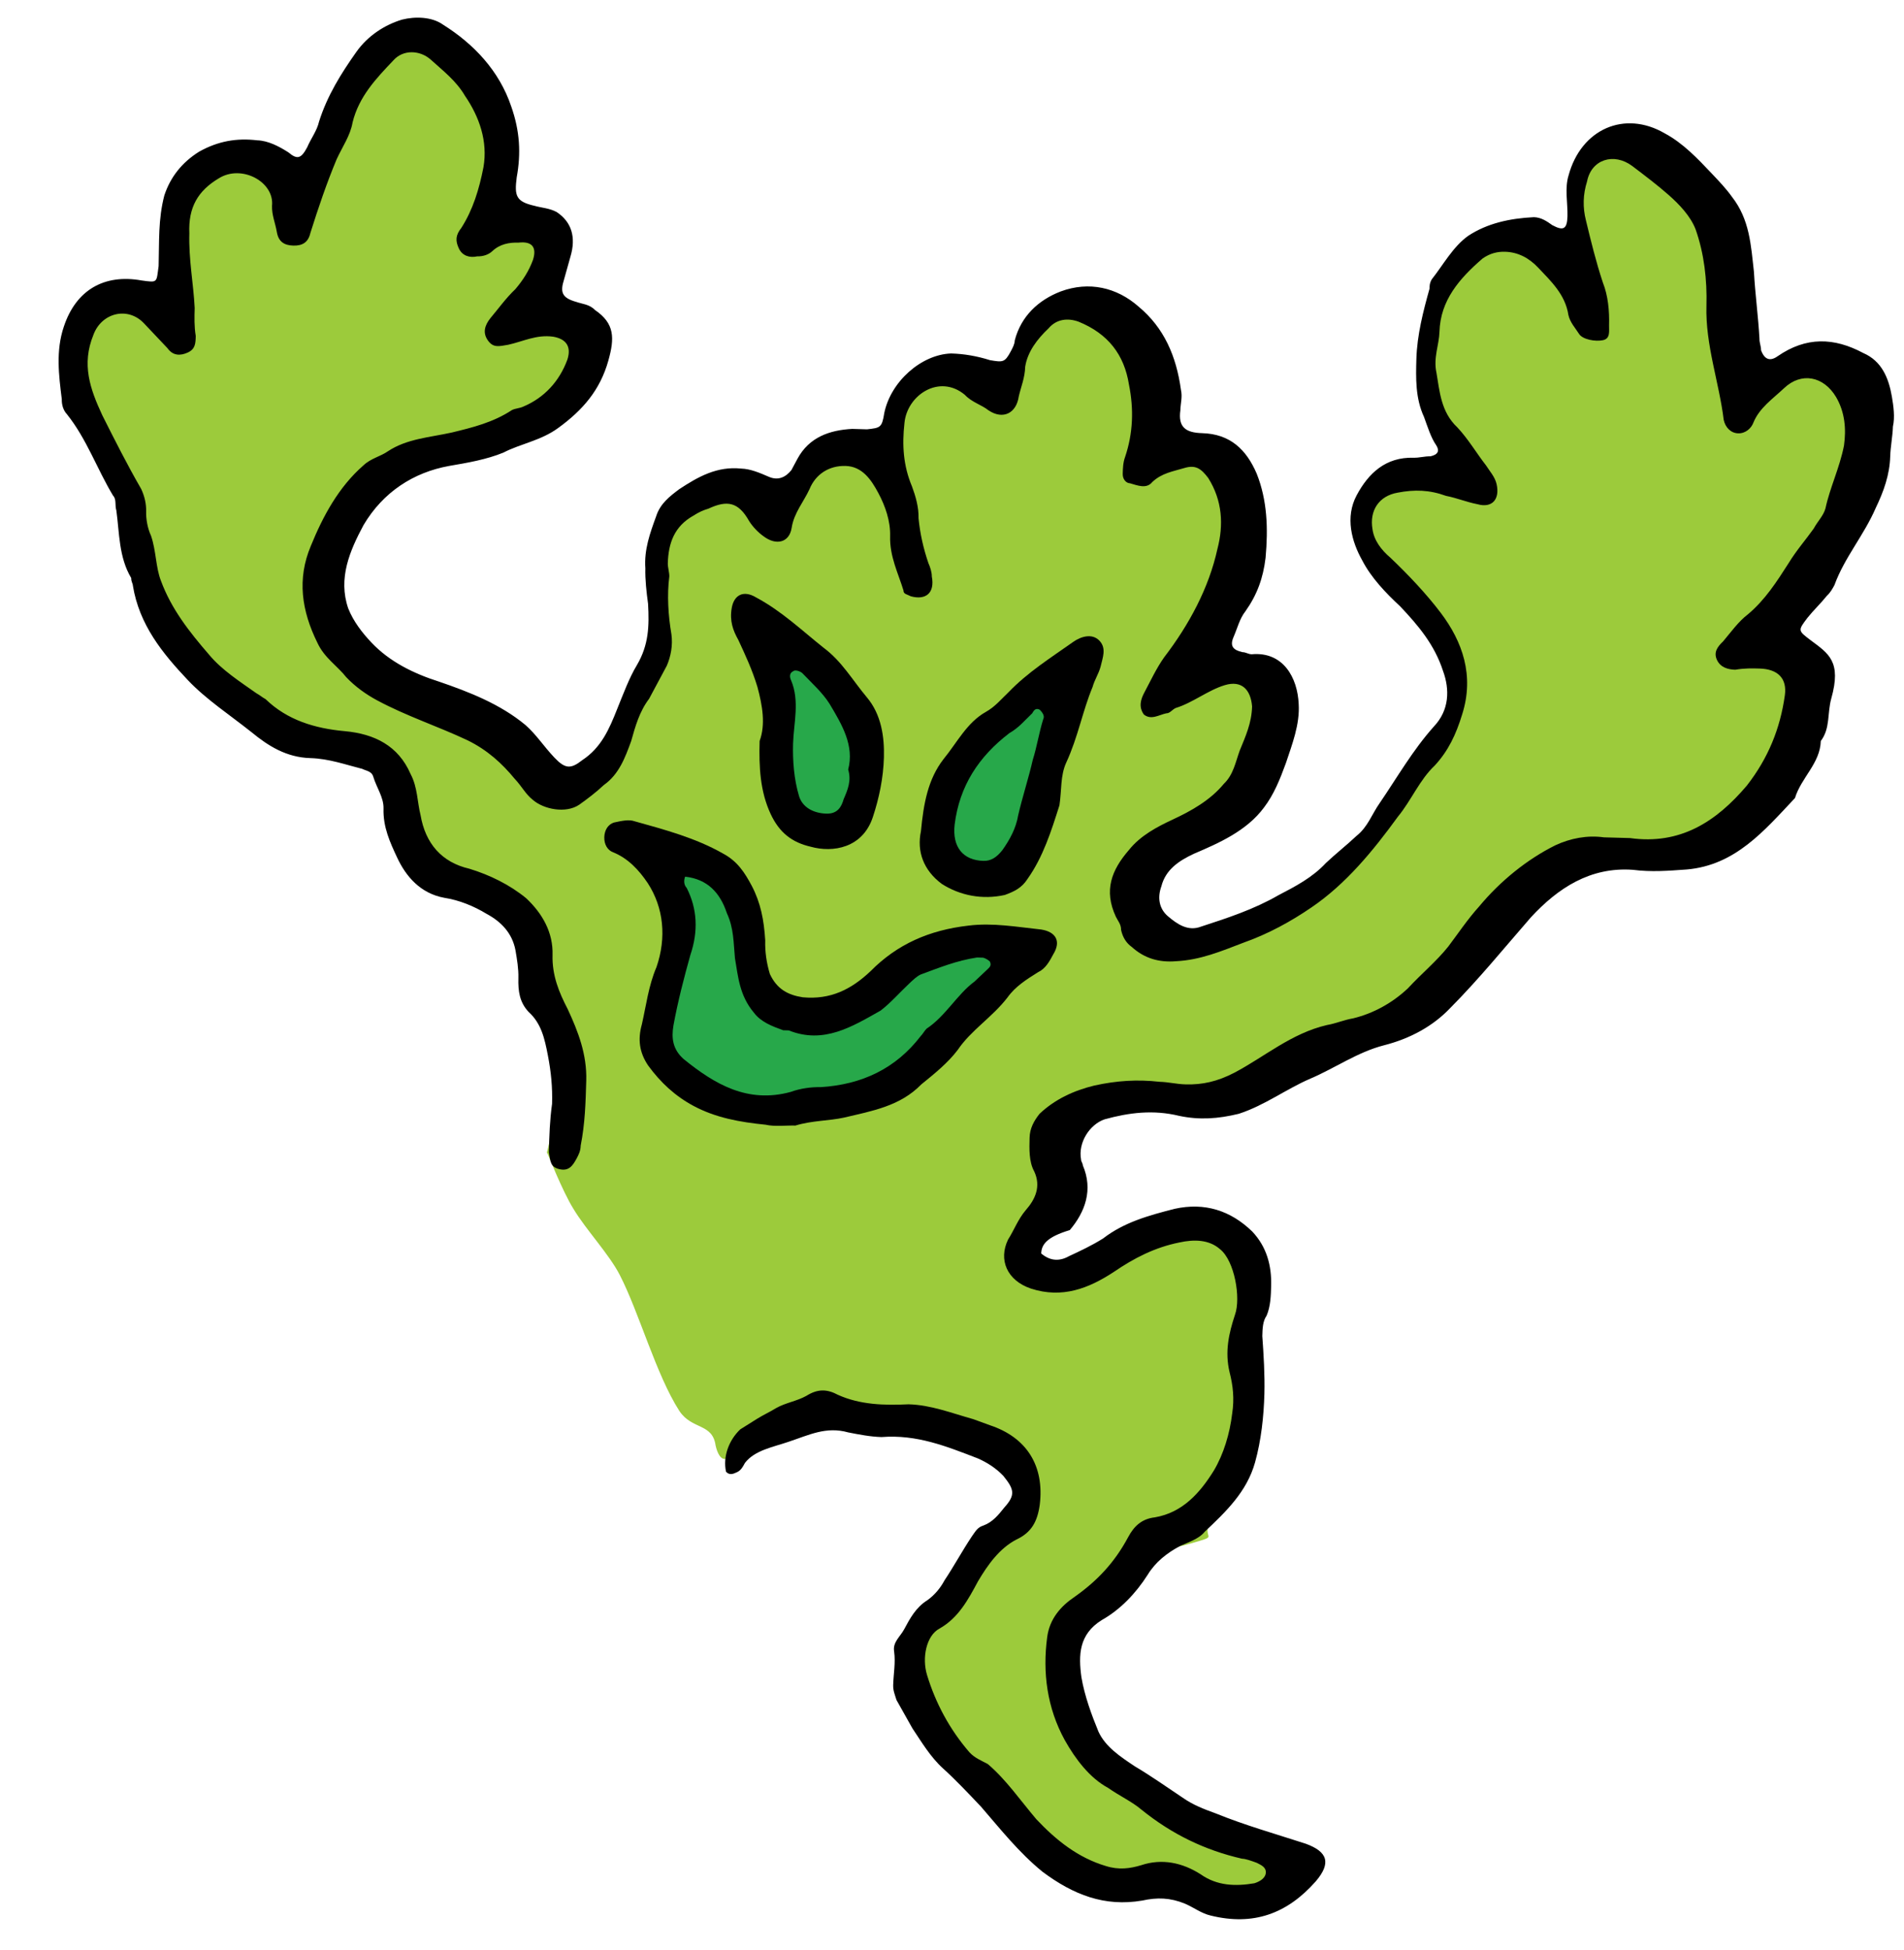 <svg width="84" height="86" viewBox="0 0 84 86" fill="none" xmlns="http://www.w3.org/2000/svg">
<path d="M34.049 63.254C35.045 62.871 36.121 62.573 36.951 62.268C36.951 62.268 37.669 63.027 39.235 62.825C40.801 62.622 41.291 62.718 41.526 63.136C41.683 63.386 47.902 64.218 47.37 65.6C47.014 66.575 46.091 67.288 45.102 67.425C44.771 67.498 43.747 68.865 43.742 69.029C43.471 69.925 42.876 70.648 42.123 71.119C41.204 71.668 39.936 72.947 40.779 75.106C40.779 75.106 41.305 76.846 43.228 78.542C45.152 80.239 45.842 81.983 48.192 83.117C50.542 84.251 51.158 82.79 52.373 83.399C53.67 84.01 53.661 84.339 55.138 84.38C56.615 84.422 58.148 82.494 58.148 82.494C58.148 82.494 54.642 81.574 52.937 80.869C51.232 80.164 51.494 79.596 49.63 78.722C47.763 77.931 46.795 74.372 47.165 72.904C47.352 72.088 47.779 71.525 48.112 71.37C48.527 71.217 48.693 71.14 50.148 69.045C50.148 69.045 50.572 68.564 52.392 68.123C54.214 67.599 52.556 68.127 53.753 66.436C54.949 64.827 53.453 65.442 54.557 64.159C55.66 62.876 54.487 60.79 55.375 58.433C56.262 56.076 54.421 54.381 53.523 54.192C52.543 54 50.803 54.526 48.963 55.706C47.038 56.966 45.981 56.608 45.42 56.099C44.942 55.593 45.548 54.46 46.479 53.501C47.327 52.539 46.689 51.864 46.461 51.201C46.234 50.537 46.25 49.963 47.089 49.329C47.926 48.778 49.506 48.083 51.382 48.547C53.34 49.012 54.17 48.707 56.176 47.449C58.101 46.189 58.68 46.041 60.335 45.595C61.993 45.067 62.492 44.834 64.109 42.827C65.808 40.821 67.854 38.168 69.755 37.729C71.657 37.29 72.949 38.065 74.607 37.537C76.264 37.008 78.451 35.181 79.54 31.516C80.629 27.85 77.403 28.663 76.575 28.886C76.575 28.886 80.527 25.63 81.974 20.907C83.421 16.184 80.243 15.273 78.827 15.972C78.162 16.282 76.896 17.479 76.706 18.377C76.706 18.377 76.811 17.558 76.368 15.821C75.924 14.084 76.36 10.236 75.004 8.801C73.646 7.449 71.901 5.264 70.143 6.447C68.382 7.712 69.521 11.029 69.981 12.192C70.359 13.352 70.409 14.504 70.409 14.504C70.409 14.504 68.507 9.111 65.429 10.503C62.351 11.895 61.955 17.223 63.383 18.988C64.812 20.753 65.051 21.006 65.443 21.674C65.443 21.674 62.936 20.289 61.361 20.82C59.785 21.35 59.495 22.903 60.037 24.068C60.42 25.064 63.235 27.197 63.69 28.524C64.146 29.851 64.191 31.166 63.926 31.816C63.748 32.303 62.391 33.826 61.358 35.522C60.325 37.217 58.888 38.655 57.217 39.676C56.213 40.305 55.212 40.852 54.633 41C52.978 41.446 51.97 42.239 50.764 41.301C49.237 40.109 49.79 37.989 51.951 37.064C54.031 36.137 54.774 35.993 55.661 33.636C56.629 31.364 56.57 30.541 55.854 29.7C55.139 28.858 53.807 29.478 51.217 31.047C51.217 31.047 53.521 27.991 54.312 26.124C55.104 24.258 55.196 20.975 53.824 20.115C52.696 19.344 51.362 20.046 50.516 20.925C50.516 20.925 52.362 16.624 49.392 14.159C46.505 11.696 44.434 15.251 44.608 17.802C44.608 17.802 42.532 15.691 40.783 16.545C38.366 17.791 39.735 21.69 39.735 21.69C39.275 20.527 38.4 19.517 36.913 19.804C34.85 20.156 34.27 23.261 34.27 23.261C34.27 23.261 33.042 20.188 30.694 21.928C30.694 21.928 29.294 22.053 28.91 24.014C28.524 26.056 29.112 28.537 29.112 28.537C29.112 28.537 27.401 30.953 26.846 33.155C26.75 33.645 25.67 34.107 25.077 34.748C24.57 35.226 24.09 34.802 23.691 34.38C23.294 33.876 22.909 32.962 21.779 32.273C21.779 32.273 20.163 31.324 18.533 30.867C16.821 30.409 13.19 28.089 14.272 24.67C15.436 21.253 17.513 20.408 18.343 20.103C19.173 19.797 23.785 19.352 25.334 16.85C25.334 16.85 26.883 14.347 24.758 13.959C23.206 13.669 21.785 14.532 21.785 14.532C21.785 14.532 24.316 12.139 24.276 10.66C24.287 10.249 23.886 9.91 23.478 9.816C22.906 9.718 22.254 9.535 20.583 10.556C20.583 10.556 23.326 6.444 20.382 3.076C17.438 -0.292 16.044 2.543 15.451 3.184C14.856 3.906 12.666 8.773 12.629 10.086C12.629 10.086 12.662 5.98 9.767 6.72C6.871 7.46 7.135 9.767 7.126 10.095C7.117 10.424 7.665 14.299 7.569 14.789C7.569 14.789 5.924 11.951 3.837 13.124C3.837 13.124 2.583 13.91 2.687 16.048C2.709 18.184 4.785 20.296 5.074 21.701C5.801 25.088 5.978 27.558 9.029 30.025C12.079 32.575 12.411 32.42 13.72 32.621C16.009 33.014 16.009 33.014 16.644 33.771C17.522 34.699 16.723 36.812 18.492 38.176C18.973 38.6 19.219 38.607 20.194 38.963C21.008 39.233 22.955 40.109 23 41.424C23.127 42.742 22.714 42.812 23.885 44.981C25.136 47.233 24.132 50.819 24.132 50.819C24.132 50.819 24.822 52.563 25.294 53.316C25.843 54.235 26.88 55.331 27.347 56.248C28.203 57.915 28.948 60.646 29.971 62.236C30.522 63.072 31.434 62.77 31.57 63.759C31.643 64.09 31.798 64.422 32.047 64.347C32.131 64.267 32.215 64.188 32.218 64.106C32.881 63.878 33.465 63.566 34.049 63.254Z" fill="#9CCB3B"/>
<path d="M34.128 63.338C35.873 62.648 36.953 62.186 36.953 62.186C36.953 62.186 37.671 62.945 39.237 62.743C40.804 62.541 41.036 63.04 41.528 63.054C46.682 63.774 46.023 66.794 45.104 67.343C42.849 68.676 42.878 70.566 42.125 71.037C41.206 71.587 39.938 72.865 40.781 75.024C40.781 75.024 41.307 76.764 43.23 78.46C45.154 80.157 45.844 81.901 48.194 83.035C50.544 84.169 51.16 82.708 52.375 83.317C53.59 83.926 53.663 84.257 55.14 84.298C56.617 84.34 58.15 82.412 58.15 82.412C58.15 82.412 54.644 81.492 52.939 80.787C51.234 80.082 51.496 79.514 49.632 78.641C47.765 77.849 46.797 74.29 47.167 72.822C47.354 72.006 47.781 71.443 48.114 71.288C48.529 71.135 50.207 69.868 50.832 68.079C50.832 68.079 53.796 67.834 54.967 64.171C56.044 60.916 54.571 60.71 55.457 58.435C56.344 56.078 54.503 54.384 53.605 54.194C52.707 54.005 50.885 54.529 49.045 55.709C47.12 56.969 46.063 56.611 45.502 56.102C45.023 55.596 45.63 54.463 46.561 53.503C47.409 52.542 46.771 51.867 46.543 51.203C46.316 50.54 46.332 49.965 47.171 49.332C48.008 48.78 49.588 48.086 51.464 48.549C53.422 49.015 54.252 48.71 56.258 47.452C58.183 46.192 58.762 46.044 60.417 45.598C62.075 45.069 62.574 44.837 64.191 42.829C65.808 40.821 67.936 38.171 69.837 37.731C71.739 37.292 73.031 38.068 74.689 37.539C76.346 37.011 78.533 35.184 79.622 31.518C80.711 27.853 77.484 28.665 76.657 28.889C76.657 28.889 80.609 25.632 82.056 20.909C83.503 16.186 80.325 15.275 78.909 15.975C78.243 16.285 76.978 17.481 76.788 18.379C76.788 18.379 76.893 17.561 76.449 15.823C76.005 14.086 76.442 10.238 75.086 8.804C73.728 7.451 71.983 5.267 70.225 6.449C68.466 7.632 69.603 11.031 70.063 12.194C70.441 13.355 70.491 14.506 70.491 14.506C70.491 14.506 68.589 9.114 65.511 10.506C62.353 11.813 62.037 17.225 63.465 18.99C64.894 20.755 65.133 21.008 65.525 21.676C65.525 21.676 63.018 20.292 61.443 20.822C59.867 21.353 59.577 22.905 60.119 24.07C60.502 25.067 63.317 27.199 63.772 28.526C64.228 29.853 64.273 31.169 64.008 31.818C63.83 32.306 62.473 33.828 61.44 35.524C60.407 37.22 58.97 38.658 57.298 39.678C56.295 40.307 55.294 40.854 54.715 41.002C53.06 41.448 52.052 42.241 50.846 41.304C49.319 40.111 49.872 37.991 52.033 37.066C54.113 36.139 54.856 35.996 55.743 33.639C56.711 31.366 56.652 30.544 55.936 29.702C55.221 28.861 53.889 29.48 51.299 31.05C51.299 31.05 53.602 27.994 54.394 26.127C55.186 24.26 55.278 20.977 53.906 20.117C52.778 19.346 51.444 20.048 50.598 20.928C50.598 20.928 52.444 16.627 49.474 14.161C46.587 11.698 44.516 15.254 44.69 17.805C44.69 17.805 42.614 15.693 40.865 16.547C38.448 17.794 39.817 21.692 39.817 21.692" fill="#9CCB3B"/>
<path d="M40.764 25.989C40.764 25.989 40.14 24.822 40.02 23.258C39.9 21.694 38.975 19.532 36.912 19.885C34.848 20.238 34.268 23.343 34.268 23.343C34.268 23.343 33.041 20.269 30.692 22.01C30.692 22.01 29.292 22.135 28.908 24.095C28.522 26.138 29.11 28.618 29.11 28.618C29.11 28.618 27.399 31.034 26.844 33.236C26.748 33.726 25.668 34.189 25.075 34.829C24.568 35.308 24.088 34.883 23.689 34.462C23.29 34.04 22.907 33.043 21.777 32.354C21.777 32.354 20.161 31.405 18.531 30.949C16.901 30.492 13.188 28.17 14.27 24.751C15.352 21.332 17.511 20.489 18.341 20.184C19.171 19.879 23.783 19.434 25.332 16.931C25.332 16.931 26.881 14.429 24.756 14.04C23.204 13.75 21.783 14.614 21.783 14.614C21.783 14.614 24.314 12.221 24.274 10.741C24.285 10.331 23.884 9.991 23.476 9.898C22.904 9.799 22.252 9.617 20.581 10.637C20.581 10.637 23.325 6.526 20.38 3.158C17.436 -0.21 16.042 2.625 15.449 3.265C14.856 3.906 12.664 8.854 12.627 10.167C12.627 10.167 12.66 6.062 9.765 6.802C6.869 7.541 7.133 9.849 7.124 10.177C7.115 10.505 7.663 14.381 7.567 14.871C7.567 14.871 5.922 12.032 3.835 13.205C3.835 13.205 2.581 13.992 2.685 16.13C2.707 18.266 4.783 20.378 5.073 21.782C5.799 25.17 5.976 27.639 9.027 30.107C12.079 32.574 12.409 32.502 13.718 32.703C16.007 33.096 16.007 33.096 16.642 33.853C17.52 34.781 16.721 36.894 18.49 38.258C18.971 38.682 19.217 38.689 20.192 39.045C21.006 39.314 22.953 40.19 22.998 41.505C23.125 42.823 22.712 42.894 23.883 45.062C25.134 47.315 24.13 50.901 24.13 50.901" fill="#9CCB3B"/>
<path d="M48.488 28.836C48.488 28.836 45.469 31.051 43.953 32.405C42.436 33.758 40.358 37.56 42.546 38.607C44.734 39.654 45.43 38.278 45.87 37.222C46.231 36.083 46.925 31.831 48.488 28.836Z" fill="#27A84A"/>
<path d="M33.095 27.089C33.095 27.089 34.654 30.09 34.532 31.482C34.479 33.37 34.168 35.661 35.618 36.687C37.07 37.632 38.91 36.451 38.434 32.906C38.107 29.94 33.095 27.089 33.095 27.089Z" fill="#27A84A"/>
<path d="M27.48 36.951C27.48 36.951 31.975 37.734 32.907 39.65C33.839 41.565 32.956 43.758 34.654 44.709C36.352 45.66 38.687 44.411 39.535 43.45C40.383 42.488 42.556 41.153 46.398 41.836C46.398 41.836 42.95 44.696 41.419 46.542C39.212 49.108 36.262 48.861 34.94 49.152C33.284 49.598 29.71 48.184 29.266 46.446C28.904 44.711 30.535 42.211 30.324 40.973C30.117 39.571 29.025 37.487 27.48 36.951Z" fill="#27A84A"/>
<path d="M45.936 55.292C46.337 55.632 46.748 55.644 47.165 55.409C47.664 55.177 48.163 54.944 48.665 54.63C49.589 53.917 50.665 53.618 51.823 53.322C53.145 53.031 54.285 53.392 55.245 54.322C55.883 54.997 56.106 55.825 56.08 56.727C56.069 57.138 56.055 57.63 55.879 58.036C55.708 58.278 55.699 58.606 55.69 58.934C55.749 59.757 55.805 60.662 55.782 61.483C55.755 62.468 55.642 63.532 55.369 64.51C55.003 65.814 54.075 66.691 53.147 67.569C52.892 67.89 52.395 68.04 52.062 68.195C51.478 68.507 50.974 68.904 50.63 69.469C50.114 70.276 49.437 70.996 48.602 71.466C47.599 72.094 47.574 72.997 47.71 73.987C47.851 74.812 48.156 75.642 48.464 76.39C48.774 77.055 49.419 77.484 50.064 77.913C50.791 78.344 51.516 78.857 52.16 79.286C52.644 79.628 53.132 79.806 53.619 79.984C54.919 80.513 56.222 80.879 57.606 81.328C58.581 81.684 58.732 82.181 58.052 82.984C56.78 84.426 55.286 84.959 53.41 84.496C53.002 84.402 52.681 84.147 52.275 83.971C51.626 83.706 51.051 83.69 50.39 83.836C48.739 84.118 47.358 83.586 45.99 82.562C44.947 81.712 44.154 80.704 43.279 79.693C42.72 79.103 42.162 78.512 41.601 78.004C41.041 77.495 40.649 76.827 40.255 76.241C40.02 75.823 39.785 75.406 39.551 74.989C39.475 74.74 39.398 74.574 39.405 74.328C39.419 73.835 39.515 73.345 39.447 72.851C39.376 72.438 39.711 72.201 39.885 71.877C40.145 71.392 40.405 70.906 40.906 70.592C41.242 70.355 41.497 70.034 41.67 69.71C42.099 69.065 42.446 68.418 42.875 67.773C43.046 67.531 43.133 67.369 43.381 67.294C43.796 67.141 44.051 66.82 44.307 66.499C44.815 65.938 44.74 65.69 44.264 65.101C43.945 64.764 43.541 64.506 43.136 64.33C41.755 63.799 40.455 63.269 38.891 63.39C38.399 63.376 37.909 63.28 37.419 63.184C36.441 62.91 35.691 63.3 34.779 63.602C34.115 63.83 33.29 63.971 32.863 64.534C32.777 64.696 32.69 64.858 32.523 64.935C32.357 65.013 32.191 65.09 32.031 64.921C31.886 64.26 32.152 63.529 32.659 63.05C32.91 62.893 33.16 62.736 33.411 62.578C33.662 62.421 33.995 62.266 34.246 62.109C34.663 61.874 35.158 61.806 35.575 61.572C36.077 61.257 36.487 61.269 36.972 61.529C37.946 61.967 39.013 61.997 40.082 61.945C41.067 61.972 41.96 62.326 42.938 62.6C43.182 62.689 43.426 62.778 43.67 62.867C45.297 63.406 46.083 64.66 45.871 66.379C45.768 67.115 45.508 67.6 44.842 67.91C44.092 68.3 43.579 69.024 43.148 69.751C42.714 70.561 42.281 71.37 41.446 71.839C40.862 72.151 40.671 73.131 40.896 73.877C41.272 75.12 41.896 76.287 42.771 77.297C43.01 77.55 43.254 77.639 43.578 77.813C44.38 78.492 45.011 79.413 45.727 80.255C46.604 81.183 47.568 81.95 48.79 82.312C49.36 82.493 49.855 82.424 50.352 82.274C51.264 81.971 52.162 82.161 52.969 82.676C53.693 83.189 54.514 83.213 55.339 83.072C55.588 82.996 55.839 82.839 55.846 82.593C55.852 82.347 55.609 82.258 55.447 82.171C55.203 82.082 54.959 81.993 54.795 81.989C53.163 81.614 51.704 80.916 50.339 79.81C49.938 79.47 49.37 79.208 48.887 78.865C48.078 78.432 47.444 77.593 46.975 76.758C46.194 75.34 45.991 73.774 46.199 72.219C46.304 71.401 46.813 70.84 47.399 70.446C48.405 69.735 49.166 68.935 49.773 67.802C50.033 67.317 50.371 66.998 50.947 66.932C52.185 66.72 52.949 65.838 53.551 64.87C53.983 64.143 54.254 63.247 54.362 62.346C54.462 61.692 54.396 61.115 54.248 60.536C54.028 59.627 54.215 58.81 54.484 57.997C54.751 57.265 54.469 55.614 53.826 55.104C53.345 54.679 52.689 54.661 52.028 54.807C50.954 55.023 50.037 55.49 49.116 56.121C48.028 56.83 46.865 57.29 45.482 56.84C44.424 56.482 44.039 55.568 44.475 54.676C44.733 54.273 44.911 53.785 45.251 53.384C45.675 52.903 45.937 52.336 45.627 51.67C45.393 51.252 45.409 50.678 45.423 50.186C45.434 49.775 45.608 49.452 45.863 49.13C46.538 48.492 47.37 48.105 48.28 47.884C49.272 47.666 50.177 47.609 51.159 47.719C51.57 47.73 51.896 47.822 52.306 47.833C53.044 47.854 53.706 47.708 54.456 47.319C55.79 46.617 56.969 45.582 58.539 45.216C58.952 45.145 59.285 44.99 59.698 44.92C60.607 44.699 61.442 44.23 62.117 43.592C62.71 42.951 63.383 42.395 63.894 41.753C64.32 41.19 64.749 40.545 65.257 39.984C66.192 38.86 67.369 37.908 68.619 37.286C69.284 36.976 70.028 36.833 70.764 36.936C71.174 36.947 71.502 36.956 71.913 36.968C74.122 37.276 75.711 36.254 77.07 34.649C78.008 33.443 78.537 32.144 78.743 30.672C78.846 29.935 78.447 29.513 77.626 29.49C77.298 29.481 76.97 29.472 76.557 29.542C76.229 29.533 75.903 29.442 75.748 29.109C75.593 28.776 75.764 28.534 76.017 28.295C76.357 27.894 76.699 27.411 77.119 27.094C77.876 26.458 78.391 25.651 78.907 24.845C79.251 24.279 79.675 23.799 80.017 23.315C80.191 22.992 80.444 22.753 80.535 22.427C80.725 21.528 81.16 20.637 81.352 19.657C81.455 18.921 81.394 18.18 81.002 17.512C80.453 16.593 79.473 16.401 78.713 17.119C78.207 17.597 77.621 17.991 77.356 18.641C77.267 18.885 77.014 19.124 76.686 19.115C76.358 19.106 76.118 18.853 76.046 18.522C75.846 16.874 75.235 15.214 75.284 13.491C75.316 12.341 75.184 11.188 74.804 10.11C74.574 9.528 74.095 9.022 73.614 8.598C73.133 8.173 72.57 7.747 72.007 7.32C71.203 6.723 70.209 7.023 70.017 8.004C69.837 8.574 69.821 9.148 69.969 9.727C70.189 10.637 70.41 11.546 70.713 12.459C70.943 13.04 71.007 13.699 70.988 14.355C70.981 14.601 71.054 14.932 70.724 15.005C70.393 15.078 69.821 14.979 69.664 14.729C69.507 14.478 69.267 14.225 69.194 13.894C69.056 12.987 68.415 12.394 67.857 11.803C67.458 11.381 66.973 11.121 66.398 11.105C66.07 11.096 65.739 11.169 65.404 11.406C64.394 12.281 63.545 13.242 63.506 14.638C63.49 15.212 63.228 15.78 63.373 16.441C63.514 17.266 63.571 18.171 64.291 18.849C64.77 19.355 65.162 20.023 65.558 20.527C65.716 20.778 65.955 21.031 66.028 21.361C66.173 22.023 65.834 22.424 65.181 22.241C64.691 22.145 64.286 21.969 63.795 21.873C63.064 21.607 62.407 21.588 61.664 21.731C60.839 21.872 60.41 22.517 60.551 23.343C60.619 23.837 60.936 24.257 61.337 24.597C62.137 25.359 62.935 26.202 63.568 27.041C64.518 28.3 65.051 29.794 64.51 31.503C64.239 32.399 63.89 33.129 63.297 33.769C62.622 34.407 62.268 35.3 61.673 36.023C60.562 37.552 59.371 38.997 57.864 40.023C56.943 40.654 55.942 41.2 54.864 41.581C53.867 41.963 52.953 42.348 51.884 42.4C51.143 42.462 50.491 42.279 49.93 41.77C49.689 41.599 49.532 41.349 49.459 41.018C49.466 40.772 49.306 40.603 49.229 40.437C48.687 39.272 49.04 38.378 49.804 37.496C50.315 36.853 51.065 36.464 51.731 36.154C52.563 35.767 53.398 35.297 53.993 34.575C54.415 34.176 54.513 33.604 54.691 33.116C54.956 32.467 55.218 31.899 55.239 31.16C55.178 30.419 54.779 29.997 54.033 30.223C53.288 30.448 52.615 31.004 51.87 31.23C51.703 31.307 51.616 31.469 51.452 31.465C51.122 31.537 50.786 31.774 50.465 31.519C50.228 31.184 50.319 30.858 50.493 30.534C50.753 30.049 51.015 29.481 51.357 28.998C52.466 27.551 53.333 25.932 53.709 24.218C53.986 23.158 53.934 22.089 53.305 21.086C52.988 20.666 52.746 20.495 52.249 20.645C51.752 20.796 51.258 20.864 50.836 21.263C50.58 21.584 50.175 21.408 49.849 21.317C49.684 21.312 49.525 21.144 49.532 20.897C49.539 20.651 49.546 20.405 49.635 20.161C49.993 19.103 50.023 18.037 49.807 16.963C49.597 15.643 48.884 14.719 47.585 14.19C47.097 14.012 46.602 14.08 46.263 14.481C45.756 14.96 45.33 15.523 45.229 16.177C45.215 16.669 45.04 17.075 44.946 17.483C44.843 18.219 44.26 18.532 43.615 18.103C43.293 17.847 42.885 17.754 42.566 17.416C41.443 16.481 40.02 17.427 39.903 18.655C39.793 19.638 39.85 20.543 40.235 21.457C40.388 21.872 40.538 22.369 40.524 22.862C40.588 23.52 40.733 24.182 40.961 24.845C41.038 25.012 41.114 25.26 41.109 25.424C41.252 26.168 40.833 26.484 40.181 26.302C40.019 26.215 39.855 26.21 39.859 26.046C39.634 25.301 39.245 24.55 39.27 23.648C39.288 22.991 39.061 22.328 38.748 21.744C38.436 21.16 38.042 20.574 37.304 20.553C36.565 20.533 35.979 20.927 35.714 21.576C35.452 22.144 35.028 22.625 34.927 23.279C34.827 23.933 34.248 24.081 33.685 23.655C33.443 23.484 33.204 23.231 33.047 22.98C32.577 22.145 32.087 22.049 31.255 22.437C31.006 22.512 30.84 22.589 30.589 22.747C29.755 23.216 29.488 23.948 29.462 24.85C29.458 25.014 29.533 25.263 29.528 25.427C29.423 26.245 29.48 27.151 29.621 27.976C29.689 28.471 29.593 28.961 29.417 29.366C29.157 29.852 28.897 30.337 28.637 30.823C28.211 31.386 28.028 32.038 27.846 32.69C27.578 33.421 27.311 34.153 26.641 34.627C26.304 34.946 25.884 35.263 25.549 35.5C24.963 35.894 23.983 35.702 23.502 35.278C23.18 35.022 23.025 34.69 22.706 34.352C22.15 33.679 21.51 33.086 20.619 32.651C19.322 32.039 17.938 31.59 16.644 30.896C16.158 30.636 15.675 30.294 15.276 29.872C14.88 29.368 14.314 29.024 14.005 28.358C13.305 26.942 13.098 25.54 13.714 24.079C14.244 22.779 14.937 21.485 16.032 20.53C16.369 20.211 16.782 20.14 17.117 19.904C17.954 19.352 18.941 19.298 19.933 19.079C20.842 18.858 21.752 18.638 22.589 18.086C22.755 18.009 22.919 18.013 23.086 17.936C24 17.551 24.678 16.831 25.034 15.855C25.214 15.285 24.977 14.95 24.405 14.852C23.668 14.749 23.085 15.061 22.424 15.207C22.011 15.277 21.762 15.353 21.525 15.017C21.288 14.682 21.38 14.356 21.635 14.035C21.975 13.634 22.317 13.151 22.739 12.752C23.079 12.351 23.337 11.947 23.515 11.46C23.695 10.89 23.456 10.636 22.879 10.702C22.468 10.691 22.056 10.761 21.718 11.08C21.549 11.24 21.301 11.315 21.055 11.308C20.724 11.381 20.398 11.29 20.243 10.957C20.088 10.624 20.095 10.378 20.351 10.056C20.866 9.25 21.138 8.354 21.33 7.373C21.526 6.229 21.146 5.151 20.515 4.229C20.123 3.561 19.56 3.135 18.999 2.626C18.518 2.202 17.78 2.181 17.356 2.662C16.594 3.462 15.832 4.262 15.554 5.404C15.456 5.976 15.113 6.459 14.851 7.027C14.411 8.082 14.052 9.14 13.692 10.28C13.598 10.688 13.347 10.845 12.937 10.833C12.527 10.822 12.285 10.651 12.214 10.238C12.144 9.826 11.989 9.493 12.001 9.082C12.113 8.018 10.656 7.238 9.653 7.866C8.734 8.415 8.303 9.143 8.353 10.294C8.32 11.443 8.536 12.517 8.589 13.586C8.577 13.996 8.566 14.406 8.636 14.819C8.627 15.147 8.62 15.394 8.287 15.549C7.954 15.703 7.626 15.694 7.389 15.359C7.07 15.021 6.671 14.6 6.352 14.262C5.634 13.503 4.476 13.799 4.12 14.774C3.591 16.073 3.971 17.152 4.513 18.317C5.058 19.4 5.602 20.483 6.229 21.569C6.383 21.901 6.456 22.232 6.447 22.56C6.438 22.889 6.508 23.301 6.663 23.634C6.891 24.297 6.87 25.036 7.1 25.618C7.558 26.862 8.351 27.87 9.226 28.881C9.782 29.553 10.589 30.069 11.314 30.582C11.476 30.669 11.555 30.753 11.717 30.84C12.677 31.77 13.898 32.133 15.209 32.252C16.52 32.371 17.573 32.894 18.113 34.141C18.425 34.724 18.407 35.381 18.555 35.96C18.766 37.198 19.482 38.039 20.706 38.32C21.602 38.592 22.493 39.028 23.215 39.623C23.935 40.3 24.405 41.135 24.377 42.12C24.352 43.022 24.659 43.77 25.049 44.52C25.513 45.519 25.896 46.515 25.864 47.664C25.836 48.649 25.811 49.552 25.619 50.532C25.612 50.778 25.525 50.94 25.439 51.102C25.265 51.426 25.094 51.667 24.686 51.574C24.278 51.48 24.285 51.234 24.214 50.821C24.235 50.083 24.254 49.426 24.356 48.69C24.377 47.951 24.314 47.292 24.17 46.549C24.027 45.806 23.881 45.145 23.321 44.636C22.922 44.214 22.854 43.719 22.87 43.145C22.881 42.734 22.811 42.322 22.74 41.909C22.597 41.166 22.118 40.66 21.471 40.313C20.906 39.968 20.256 39.704 19.602 39.603C18.54 39.409 17.904 38.652 17.517 37.82C17.207 37.154 16.897 36.488 16.92 35.668C16.934 35.175 16.617 34.756 16.467 34.259C16.392 34.01 16.146 34.003 15.984 33.916C15.25 33.732 14.518 33.465 13.697 33.441C12.63 33.411 11.824 32.896 11.101 32.301C10.137 31.534 9.089 30.848 8.291 30.004C7.174 28.823 6.142 27.562 5.862 25.829C5.865 25.747 5.785 25.663 5.789 25.498C5.24 24.58 5.27 23.513 5.134 22.523C5.059 22.275 5.148 22.031 4.988 21.862C4.282 20.692 3.827 19.366 2.954 18.273C2.794 18.104 2.719 17.856 2.726 17.61C2.592 16.538 2.458 15.467 2.816 14.409C3.355 12.781 4.607 12.078 6.241 12.37C6.977 12.473 6.895 12.47 6.998 11.734C7.028 10.667 6.974 9.68 7.25 8.62C7.519 7.806 8.03 7.164 8.782 6.692C9.617 6.223 10.442 6.082 11.343 6.189C11.835 6.203 12.321 6.463 12.724 6.721C13.125 7.061 13.292 6.983 13.552 6.498C13.727 6.092 13.983 5.771 14.076 5.363C14.437 4.223 15.039 3.254 15.723 2.288C16.237 1.563 16.989 1.091 17.735 0.866C18.314 0.718 19.052 0.739 19.535 1.081C20.908 1.941 22.024 3.122 22.555 4.698C22.935 5.776 22.99 6.763 22.796 7.825C22.69 8.644 22.765 8.892 23.581 9.079C23.907 9.171 24.236 9.18 24.559 9.353C25.204 9.782 25.432 10.446 25.161 11.341C25.069 11.668 24.978 11.993 24.887 12.319C24.706 12.889 24.781 13.138 25.433 13.32C25.677 13.409 26.006 13.419 26.245 13.672C27.131 14.272 27.113 14.928 26.839 15.906C26.474 17.21 25.71 18.092 24.62 18.883C23.865 19.436 22.958 19.575 22.208 19.965C21.46 20.272 20.634 20.413 19.809 20.554C18.241 20.839 16.902 21.704 16.04 23.159C15.433 24.291 14.906 25.509 15.362 26.835C15.592 27.417 15.988 27.921 16.387 28.343C17.184 29.186 18.238 29.709 19.377 30.07C20.679 30.517 22.06 31.049 23.184 31.983C23.665 32.408 23.979 32.909 24.457 33.416C24.936 33.922 25.182 33.929 25.686 33.532C26.523 32.981 26.875 32.169 27.228 31.276C27.493 30.626 27.76 29.895 28.104 29.329C28.622 28.441 28.645 27.62 28.591 26.633C28.523 26.138 28.457 25.561 28.471 25.069C28.412 24.246 28.678 23.514 28.945 22.782C29.126 22.212 29.545 21.896 29.965 21.579C30.802 21.028 31.636 20.558 32.701 20.67C33.111 20.682 33.517 20.858 33.923 21.033C34.328 21.209 34.661 21.054 34.917 20.733C35.003 20.571 35.09 20.409 35.177 20.247C35.697 19.276 36.609 18.973 37.596 18.919C37.842 18.926 38.006 18.931 38.252 18.938C38.829 18.872 38.911 18.874 39.012 18.22C39.297 16.831 40.645 15.637 41.961 15.592C42.535 15.608 43.107 15.707 43.677 15.887C44.249 15.985 44.331 15.987 44.591 15.502C44.678 15.34 44.765 15.178 44.769 15.014C45.045 13.954 45.805 13.236 46.801 12.854C48.046 12.396 49.27 12.677 50.232 13.525C51.356 14.46 51.895 15.707 52.1 17.192C52.173 17.522 52.084 17.766 52.075 18.094C51.972 18.831 52.293 19.086 53.032 19.107C54.263 19.141 54.983 19.819 55.445 20.899C55.906 22.062 55.953 23.296 55.834 24.606C55.726 25.507 55.459 26.238 54.946 26.963C54.691 27.285 54.597 27.693 54.422 28.098C54.246 28.504 54.405 28.673 54.813 28.767C54.978 28.771 55.057 28.855 55.221 28.86C56.621 28.735 57.245 29.903 57.295 31.054C57.352 31.959 56.998 32.852 56.729 33.666C56.462 34.398 56.197 35.048 55.771 35.611C55.002 36.657 53.755 37.197 52.674 37.659C52.008 37.969 51.422 38.363 51.237 39.097C51.059 39.585 51.128 40.079 51.529 40.419C51.93 40.759 52.413 41.101 52.995 40.871C54.155 40.493 55.316 40.115 56.401 39.489C57.151 39.099 57.901 38.709 58.494 38.069C58.916 37.67 59.42 37.274 59.842 36.875C60.346 36.478 60.526 35.908 60.868 35.425C61.639 34.297 62.33 33.085 63.263 32.043C63.941 31.323 63.966 30.42 63.661 29.59C63.283 28.43 62.567 27.588 61.77 26.744C61.129 26.152 60.491 25.477 60.102 24.726C59.632 23.892 59.334 22.816 59.854 21.845C60.374 20.874 61.133 20.156 62.364 20.191C62.611 20.198 62.859 20.122 63.105 20.129C63.436 20.056 63.523 19.895 63.365 19.644C63.129 19.309 62.978 18.812 62.826 18.397C62.438 17.564 62.464 16.662 62.487 15.841C62.517 14.774 62.793 13.714 63.067 12.736C63.072 12.572 63.074 12.49 63.161 12.328C63.671 11.685 64.105 10.876 64.775 10.402C65.612 9.851 66.604 9.632 67.673 9.58C68.001 9.59 68.243 9.761 68.484 9.932C68.97 10.192 69.136 10.114 69.153 9.54C69.169 8.965 69.023 8.304 69.203 7.734C69.754 5.697 71.666 4.847 73.444 5.882C74.254 6.316 74.891 6.991 75.53 7.666C75.849 8.003 76.168 8.341 76.405 8.676C77.198 9.684 77.247 10.835 77.379 11.989C77.434 12.976 77.57 13.966 77.624 14.953C77.62 15.117 77.697 15.283 77.693 15.447C77.845 15.862 78.089 15.951 78.424 15.714C79.681 14.846 80.912 14.881 82.206 15.574C83.018 15.926 83.325 16.674 83.466 17.499C83.537 17.911 83.605 18.406 83.511 18.814C83.5 19.224 83.404 19.715 83.392 20.125C83.369 20.946 83.103 21.677 82.753 22.407C82.226 23.624 81.378 24.586 80.933 25.805C80.846 25.967 80.76 26.129 80.591 26.288C80.335 26.61 79.998 26.929 79.743 27.25C79.316 27.813 79.316 27.813 79.879 28.239C80.683 28.837 81.249 29.181 80.792 30.811C80.61 31.463 80.755 32.124 80.329 32.687C80.301 33.672 79.462 34.306 79.19 35.202C77.836 36.642 76.561 38.166 74.42 38.353C73.597 38.412 72.856 38.473 72.038 38.368C70.153 38.233 68.73 39.178 67.544 40.459C66.356 41.822 65.249 43.187 63.981 44.465C63.22 45.265 62.219 45.812 61.061 46.108C59.902 46.404 58.897 47.115 57.816 47.577C56.735 48.04 55.812 48.753 54.651 49.131C53.742 49.352 52.919 49.411 52.02 49.221C50.879 48.943 49.807 49.077 48.731 49.375C48.067 49.603 47.552 50.41 47.695 51.153C47.693 51.235 47.773 51.319 47.77 51.401C48.233 52.482 47.877 53.458 47.197 54.26C46.203 54.561 45.948 54.882 45.936 55.292Z" fill="black"/>
<path d="M33.778 49.612C32.631 49.498 31.569 49.303 30.598 48.783C29.789 48.35 29.148 47.757 28.595 47.002C28.2 46.416 28.135 45.839 28.317 45.187C28.504 44.371 28.612 43.471 28.963 42.659C29.41 41.358 29.283 40.04 28.575 38.952C28.18 38.366 27.702 37.86 27.052 37.596C26.808 37.507 26.651 37.256 26.66 36.927C26.67 36.599 26.841 36.358 27.089 36.282C27.42 36.21 27.75 36.137 27.994 36.226C29.298 36.591 30.684 36.958 31.897 37.65C32.544 37.996 32.858 38.498 33.17 39.082C33.56 39.832 33.703 40.575 33.76 41.48C33.746 41.973 33.814 42.467 33.965 42.964C34.275 43.63 34.76 43.89 35.414 43.991C36.643 44.107 37.56 43.64 38.403 42.843C39.587 41.644 41.001 41.027 42.731 40.829C43.802 40.695 44.865 40.889 45.929 41.001C46.584 41.102 46.818 41.519 46.474 42.084C46.3 42.408 46.127 42.731 45.794 42.886C45.292 43.201 44.791 43.515 44.449 43.998C43.767 44.883 42.848 45.432 42.248 46.318C41.822 46.881 41.233 47.358 40.645 47.834C39.714 48.793 38.477 49.005 37.236 49.298C36.575 49.444 35.836 49.423 35.091 49.649C34.681 49.637 34.186 49.706 33.778 49.612ZM30.225 38.67C30.136 38.914 30.214 39.081 30.294 39.165C30.761 40.082 30.815 41.069 30.457 42.126C30.183 43.104 29.907 44.164 29.712 45.227C29.614 45.799 29.682 46.294 30.163 46.718C31.528 47.824 32.983 48.686 34.886 48.165C35.301 48.012 35.796 47.944 36.206 47.955C38.016 47.842 39.514 47.145 40.623 45.698C40.707 45.618 40.794 45.456 40.878 45.376C41.715 44.825 42.235 43.854 42.99 43.3C43.159 43.141 43.412 42.901 43.581 42.742C43.665 42.662 43.749 42.583 43.672 42.416C43.592 42.332 43.43 42.245 43.348 42.243C43.266 42.24 43.184 42.238 43.102 42.236C42.195 42.374 41.447 42.682 40.617 42.987C40.45 43.065 40.282 43.224 40.113 43.384C39.691 43.782 39.267 44.263 38.847 44.58C37.596 45.284 36.341 46.07 34.798 45.452C34.716 45.45 34.634 45.447 34.552 45.445C34.064 45.267 33.577 45.089 33.26 44.669C32.624 43.912 32.565 43.089 32.424 42.264C32.36 41.605 32.379 40.949 32.069 40.283C31.766 39.371 31.208 38.78 30.225 38.67Z" fill="black"/>
<path d="M40.63 36.664C40.747 35.435 40.941 34.373 41.623 33.489C42.218 32.766 42.654 31.875 43.488 31.406C43.906 31.171 44.161 30.85 44.498 30.531C45.344 29.651 46.348 29.022 47.353 28.311C47.689 28.074 48.186 27.924 48.505 28.262C48.824 28.599 48.648 29.005 48.554 29.413C48.463 29.739 48.292 29.98 48.201 30.306C47.76 31.362 47.564 32.506 47.039 33.641C46.777 34.209 46.84 34.867 46.74 35.522C46.379 36.661 46.019 37.801 45.334 38.767C45.077 39.171 44.744 39.326 44.329 39.478C43.337 39.697 42.357 39.505 41.55 38.99C40.745 38.392 40.44 37.562 40.63 36.664ZM43.386 37.974C43.714 37.983 43.965 37.825 44.22 37.504C44.562 37.021 44.822 36.535 44.92 35.963C45.108 35.147 45.377 34.334 45.564 33.517C45.745 32.948 45.845 32.293 46.025 31.724C46.112 31.562 45.953 31.393 45.873 31.308C45.711 31.222 45.627 31.302 45.54 31.463C45.203 31.782 44.947 32.104 44.53 32.339C43.187 33.368 42.329 34.658 42.116 36.377C42.007 37.36 42.483 37.948 43.386 37.974Z" fill="black"/>
<path d="M33.513 32.686C33.78 31.954 33.639 31.129 33.416 30.301C33.191 29.556 32.881 28.89 32.571 28.224C32.337 27.807 32.184 27.392 32.282 26.82C32.38 26.248 32.798 26.013 33.363 26.357C34.496 26.964 35.375 27.81 36.339 28.576C37.144 29.174 37.613 30.009 38.249 30.766C38.885 31.523 39.021 32.512 38.996 33.415C38.971 34.318 38.781 35.216 38.512 36.03C38.062 37.413 36.742 37.623 35.764 37.349C34.948 37.161 34.385 36.735 33.998 35.903C33.533 34.904 33.481 33.835 33.513 32.686ZM37.42 33.946C37.697 32.886 37.148 31.967 36.599 31.048C36.284 30.546 35.803 30.122 35.404 29.7C35.325 29.616 35.081 29.527 34.996 29.607C34.83 29.684 34.825 29.848 34.903 30.015C35.288 30.929 35.014 31.907 34.988 32.809C34.968 33.548 35.027 34.371 35.252 35.117C35.402 35.614 35.888 35.874 36.462 35.89C36.955 35.904 37.128 35.58 37.219 35.254C37.395 34.848 37.571 34.443 37.42 33.946Z" fill="black"/>
</svg>
